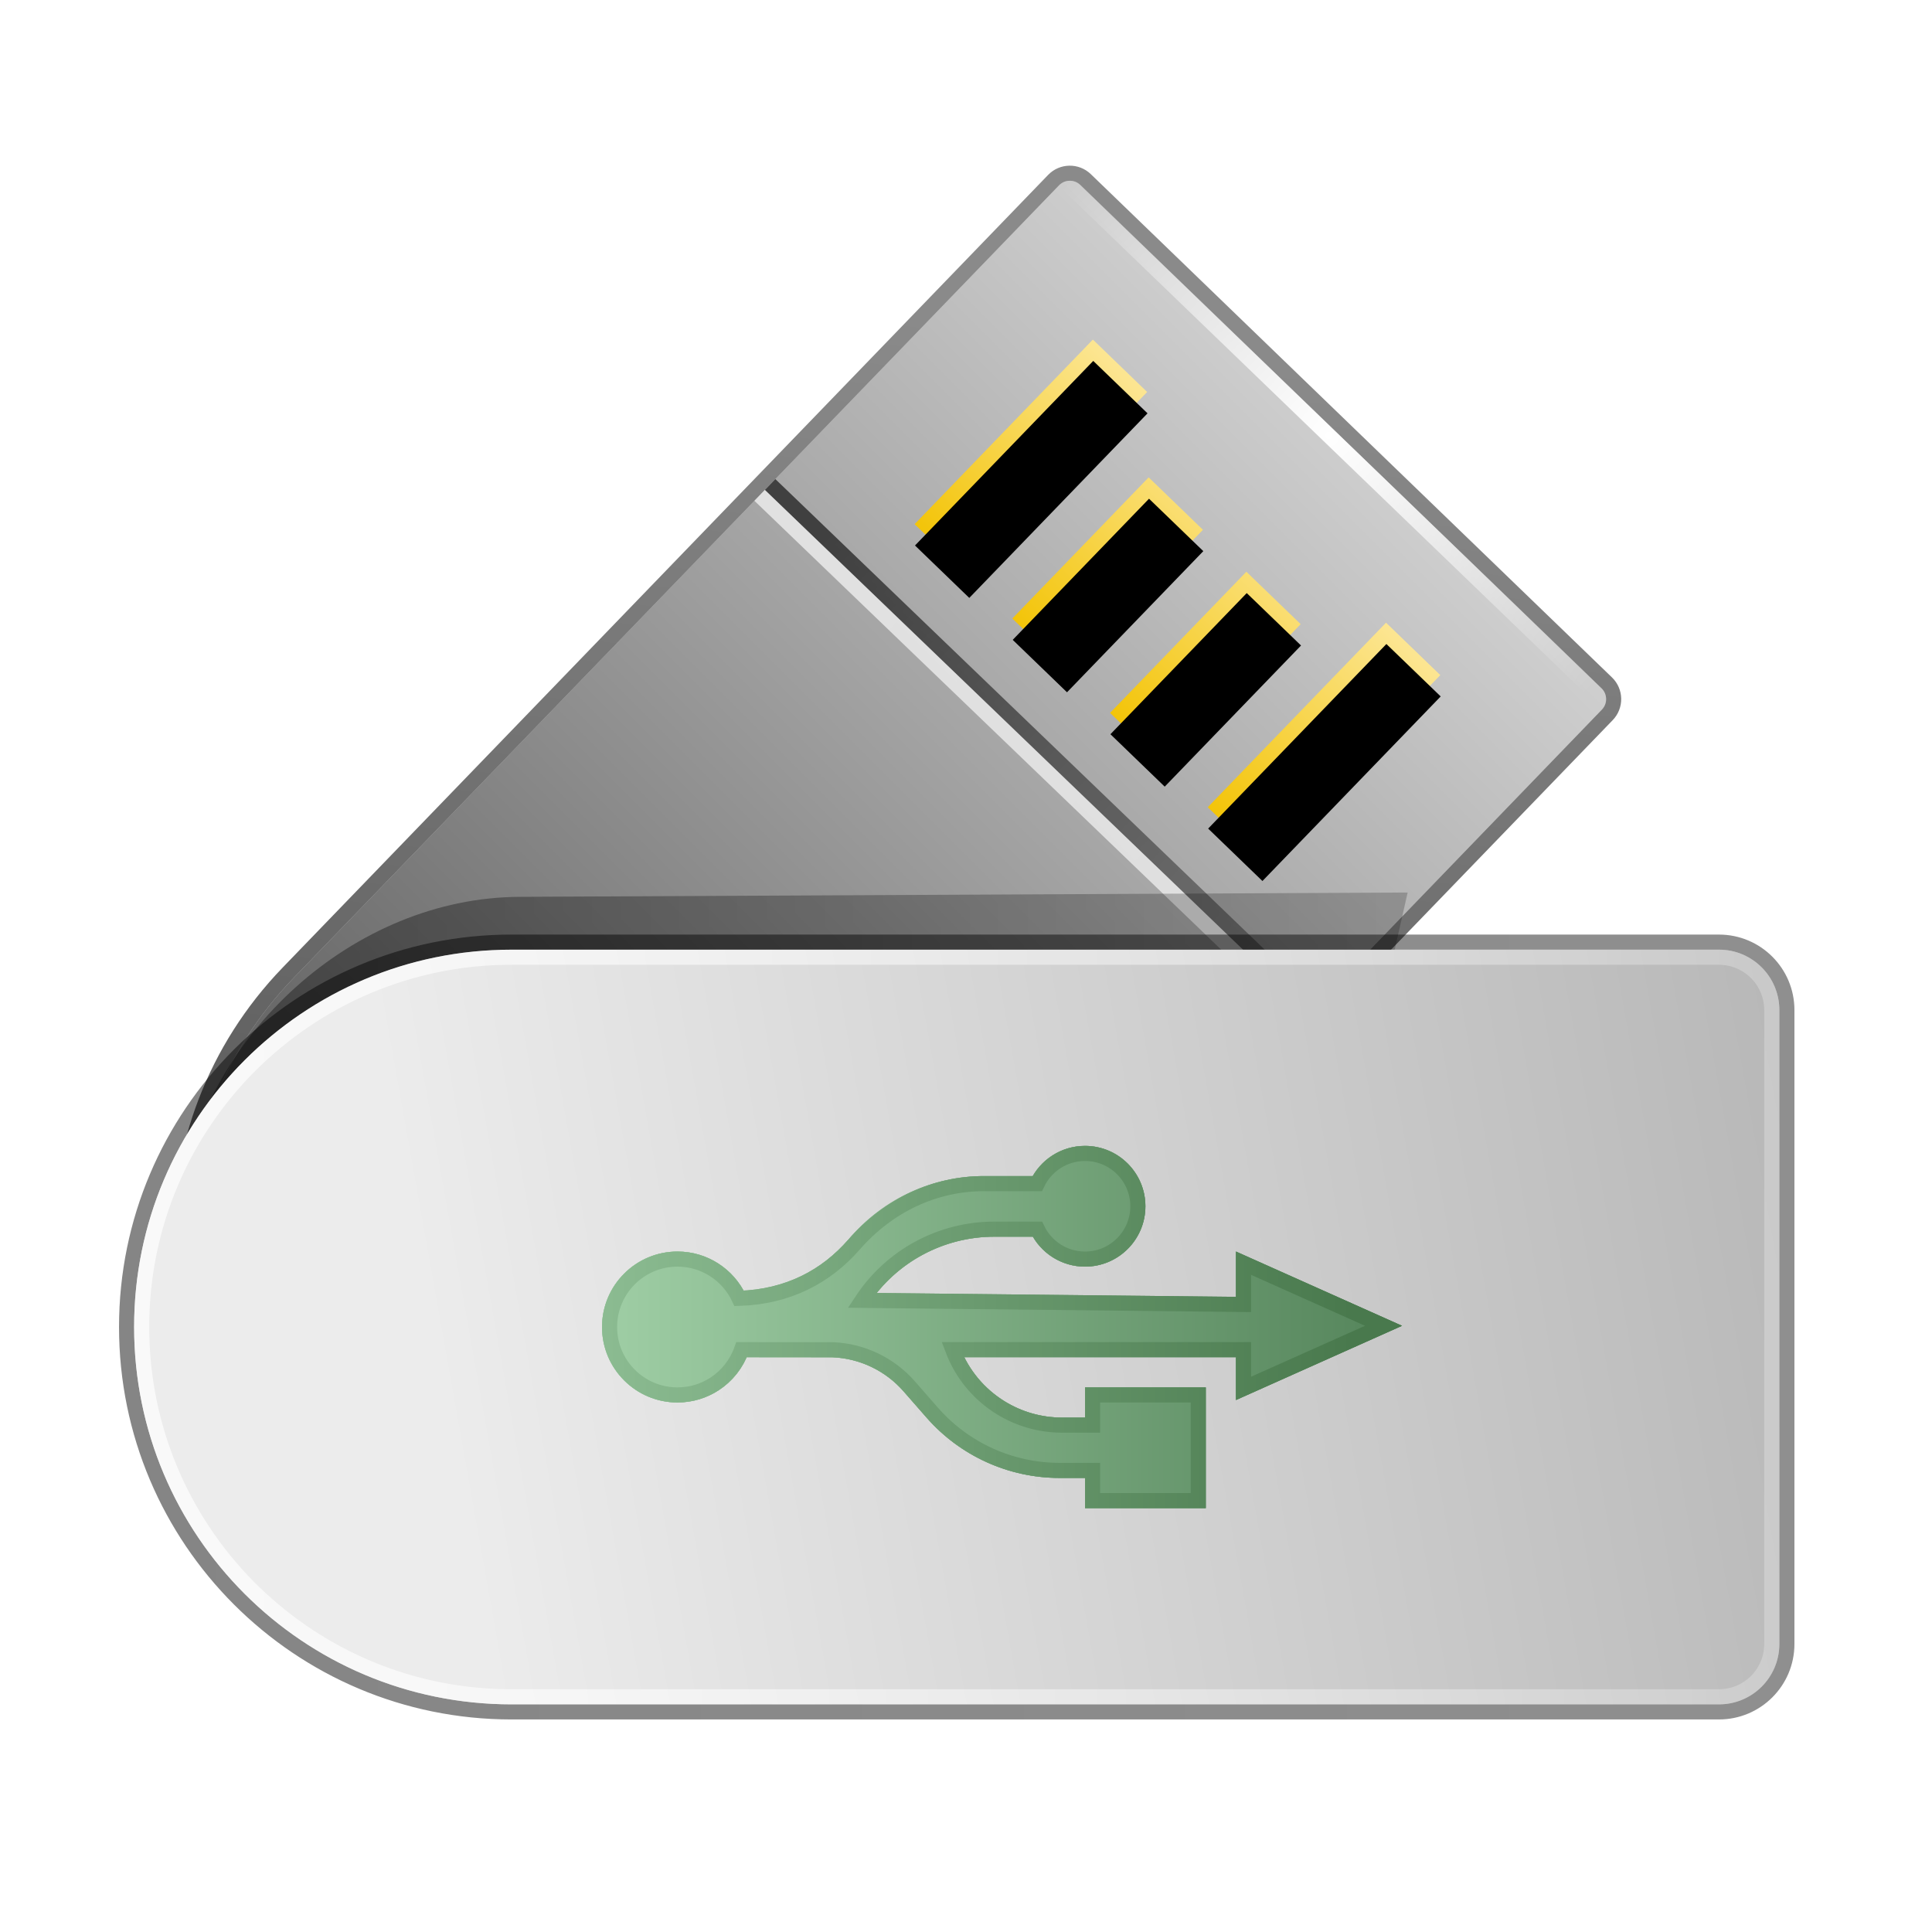 <svg xmlns="http://www.w3.org/2000/svg" xmlns:xlink="http://www.w3.org/1999/xlink" width="128" height="128" viewBox="0 0 128 128">
  <defs>
    <filter id="deepin-boot-maker-a" width="124.2%" height="126%" x="-12.1%" y="-13%" filterUnits="objectBoundingBox">
      <feOffset dy="2" in="SourceAlpha" result="shadowOffsetOuter1"/>
      <feGaussianBlur in="shadowOffsetOuter1" result="shadowBlurOuter1" stdDeviation="3"/>
      <feColorMatrix in="shadowBlurOuter1" result="shadowMatrixOuter1" values="0 0 0 0 0   0 0 0 0 0   0 0 0 0 0  0 0 0 0.2 0"/>
      <feMerge>
        <feMergeNode in="shadowMatrixOuter1"/>
        <feMergeNode in="SourceGraphic"/>
      </feMerge>
    </filter>
    <linearGradient id="deepin-boot-maker-b" x1="42.505%" x2="42.505%" y1="-3.98%" y2="100%">
      <stop offset="0%" stop-color="#D3D3D3"/>
      <stop offset="100%" stop-color="#4D4D4D"/>
    </linearGradient>
    <linearGradient id="deepin-boot-maker-c" x1="36.746%" x2="71.735%" y1="0%" y2="92.615%">
      <stop offset="0%" stop-opacity=".457"/>
      <stop offset="100%" stop-opacity=".701"/>
    </linearGradient>
    <linearGradient id="deepin-boot-maker-d" x1="24.556%" x2="75.444%" y1="3.311%" y2="105.579%">
      <stop offset="0%" stop-opacity=".621"/>
      <stop offset="100%" stop-opacity=".323"/>
    </linearGradient>
    <radialGradient id="deepin-boot-maker-e" cx="50%" cy="50%" r="85.291%" fx="50%" fy="50%" gradientTransform="matrix(1 0 0 .712 0 .144)">
      <stop offset="0%" stop-color="#FFF"/>
      <stop offset="100%" stop-color="#FFF" stop-opacity="0"/>
    </radialGradient>
    <linearGradient id="deepin-boot-maker-f" x1="19.5%" x2="78.254%" y1="-6.22%" y2="108.124%">
      <stop offset="0%" stop-color="#FFF" stop-opacity=".661"/>
      <stop offset="100%" stop-color="#FFF" stop-opacity=".628"/>
    </linearGradient>
    <linearGradient id="deepin-boot-maker-g" x1="50%" x2="50%" y1="101.163%" y2="-1.163%">
      <stop offset="0%" stop-color="#F3C407"/>
      <stop offset="100%" stop-color="#FCE694"/>
    </linearGradient>
    <path id="deepin-boot-maker-h" d="M73.67,22.488 L73.67,39.488 L68.67,39.488 L68.67,22.488 L73.67,22.488 Z M82.67,26.488 L82.67,39.488 L77.67,39.488 L77.67,26.488 L82.67,26.488 Z M91.67,26.488 L91.67,39.488 L86.67,39.488 L86.67,26.488 L91.67,26.488 Z M100.67,22.488 L100.67,39.488 L95.67,39.488 L95.67,22.488 L100.67,22.488 Z"/>
    <filter id="deepin-boot-maker-i" width="103.1%" height="105.9%" x="-1.6%" y="-2.9%" filterUnits="objectBoundingBox">
      <feOffset dx="1" dy="1" in="SourceAlpha" result="shadowOffsetInner1"/>
      <feComposite in="shadowOffsetInner1" in2="SourceAlpha" k2="-1" k3="1" operator="arithmetic" result="shadowInnerInner1"/>
      <feColorMatrix in="shadowInnerInner1" values="0 0 0 0 0   0 0 0 0 0   0 0 0 0 0  0 0 0 0.2 0"/>
    </filter>
    <linearGradient id="deepin-boot-maker-j" x1="15.728%" x2="100%" y1="0%" y2="0%">
      <stop offset="0%" stop-opacity=".375"/>
      <stop offset="100%" stop-opacity=".22"/>
    </linearGradient>
    <filter id="deepin-boot-maker-k" width="111%" height="122.1%" x="-5.5%" y="-11.1%" filterUnits="objectBoundingBox">
      <feGaussianBlur in="SourceGraphic" stdDeviation="1.5"/>
    </filter>
    <linearGradient id="deepin-boot-maker-l" x1="50%" x2="57.564%" y1="17.637%" y2="109.36%">
      <stop offset="0%" stop-color="#ECECEC"/>
      <stop offset="100%" stop-color="#B4B4B4"/>
    </linearGradient>
    <linearGradient id="deepin-boot-maker-m" x1="50%" x2="50%" y1="0%" y2="100%">
      <stop offset="0%" stop-opacity=".479"/>
      <stop offset="100%" stop-opacity=".438"/>
    </linearGradient>
    <linearGradient id="deepin-boot-maker-n" x1="50%" x2="50%" y1="-5.059%" y2="100%">
      <stop offset="0%" stop-color="#FFF" stop-opacity=".714"/>
      <stop offset="100%" stop-color="#FFF" stop-opacity=".238"/>
    </linearGradient>
    <linearGradient id="deepin-boot-maker-o" x1="0%" x2="100%" y1="50%" y2="50%">
      <stop offset="0%" stop-color="#9FCEA5"/>
      <stop offset="100%" stop-color="#54845A"/>
    </linearGradient>
    <linearGradient id="deepin-boot-maker-p" x1="0%" x2="95.588%" y1="57.535%" y2="57.535%">
      <stop offset="0%" stop-color="#8BBB91"/>
      <stop offset="100%" stop-color="#49794D"/>
    </linearGradient>
  </defs>
  <g fill="none" fill-rule="evenodd" filter="url(#deepin-boot-maker-a)" transform="translate(-11.419 .755)">
    <g transform="rotate(-11 118.12 9.266)">
      <path fill="url(#deepin-boot-maker-b)" d="M32.812,1.347 L80.812,1.347 C81.365,1.347 81.812,1.795 81.812,2.347 L81.812,75.347 C81.812,89.154 70.619,100.347 56.812,100.347 C43.005,100.347 31.812,89.154 31.812,75.347 L31.812,2.347 C31.812,1.795 32.26,1.347 32.812,1.347 Z" transform="rotate(55 56.812 50.847)"/>
      <path fill="url(#deepin-boot-maker-c)" fill-rule="nonzero" d="M80.812,0.347 L32.812,0.347 C31.708,0.347 30.812,1.243 30.812,2.347 L30.812,75.347 C30.812,89.707 42.453,101.347 56.812,101.347 C71.172,101.347 82.812,89.707 82.812,75.347 L82.812,2.347 C82.812,1.243 81.917,0.347 80.812,0.347 Z M80.812,1.347 C81.365,1.347 81.812,1.795 81.812,2.347 L81.812,75.347 C81.812,89.154 70.619,100.347 56.812,100.347 C43.005,100.347 31.812,89.154 31.812,75.347 L31.812,2.347 C31.812,1.795 32.26,1.347 32.812,1.347 L80.812,1.347 Z" transform="rotate(55 56.812 50.847)"/>
      <polygon fill="url(#deepin-boot-maker-d)" fill-rule="nonzero" points="59.224 18.642 60.042 18.066 88.741 58.868 87.923 59.443"/>
      <polygon fill="url(#deepin-boot-maker-e)" fill-rule="nonzero" points="82.385 2.865 83.213 2.291 110.788 41.598 109.96 42.171"/>
      <polygon fill="url(#deepin-boot-maker-f)" fill-rule="nonzero" points="58.406 19.213 59.222 18.636 87.124 58.306 86.308 58.883"/>
      <g fill-rule="nonzero" transform="rotate(55 84.67 30.988)">
        <use fill="url(#deepin-boot-maker-g)" xlink:href="#deepin-boot-maker-h"/>
        <use fill="#000" filter="url(#deepin-boot-maker-i)" xlink:href="#deepin-boot-maker-h"/>
      </g>
    </g>
    <path fill="url(#deepin-boot-maker-j)" fill-opacity=".93" d="M45.849,56.663 L104.68,56.376 L95.514,96.789 L40.282,97.076 C29.344,97.116 21.723,88.102 23.26,76.942 C24.798,65.782 34.911,56.703 45.849,56.663 Z" filter="url(#deepin-boot-maker-k)"/>
    <path fill="url(#deepin-boot-maker-l)" d="M74.805,30.663 C88.612,30.663 99.805,41.856 99.805,55.663 L99.805,135.663 C99.805,137.872 98.014,139.663 95.805,139.663 L53.805,139.663 C51.595,139.663 49.805,137.872 49.805,135.663 L49.805,55.663 C49.805,41.856 60.997,30.663 74.805,30.663 Z" transform="rotate(-90 74.805 85.163)"/>
    <path fill="url(#deepin-boot-maker-m)" fill-rule="nonzero" d="M74.805,29.663 C60.445,29.663 48.805,41.304 48.805,55.663 L48.805,135.663 C48.805,138.425 51.043,140.663 53.805,140.663 L95.805,140.663 C98.566,140.663 100.805,138.425 100.805,135.663 L100.805,55.663 C100.805,41.304 89.164,29.663 74.805,29.663 Z M74.805,30.663 C88.612,30.663 99.805,41.856 99.805,55.663 L99.805,135.663 C99.805,137.872 98.014,139.663 95.805,139.663 L53.805,139.663 C51.595,139.663 49.805,137.872 49.805,135.663 L49.805,55.663 C49.805,41.856 60.997,30.663 74.805,30.663 Z" transform="rotate(-90 74.805 85.163)"/>
    <path fill="url(#deepin-boot-maker-n)" fill-rule="nonzero" d="M74.805,30.663 C88.612,30.663 99.805,41.856 99.805,55.663 L99.805,135.663 C99.805,137.872 98.014,139.663 95.805,139.663 L53.805,139.663 C51.595,139.663 49.805,137.872 49.805,135.663 L49.805,55.663 C49.805,41.856 60.997,30.663 74.805,30.663 Z M74.805,31.663 C61.682,31.663 51.02,42.195 50.808,55.266 L50.805,55.663 L50.805,135.663 C50.805,137.261 52.054,138.567 53.628,138.658 L53.805,138.663 L95.805,138.663 C97.402,138.663 98.708,137.414 98.799,135.84 L98.805,135.663 L98.805,55.663 C98.805,42.408 88.059,31.663 74.805,31.663 Z" transform="rotate(-90 74.805 85.163)"/>
    <path fill="url(#deepin-boot-maker-o)" stroke="url(#deepin-boot-maker-p)" d="M83.305,73.663 C84.271,73.663 85.146,74.055 85.779,74.688 C86.413,75.322 86.805,76.197 86.805,77.163 C86.805,78.13 86.413,79.005 85.779,79.638 C85.146,80.272 84.271,80.663 83.305,80.663 C81.915,80.663 80.715,79.853 80.149,78.68 L80.149,78.68 L77.292,78.679 C73.777,78.679 70.48,80.439 68.528,83.397 L68.528,83.397 L93.805,83.669 L93.805,80.934 L103.08,85.082 L93.805,89.229 L93.805,86.663 L74.54,86.663 C75.163,88.306 76.296,89.634 77.71,90.508 C78.909,91.249 80.312,91.663 81.777,91.663 L81.777,91.663 L83.805,91.663 L83.805,89.663 L90.805,89.663 L90.805,96.663 L83.805,96.663 L83.805,94.663 L81.62,94.663 C78.386,94.663 75.31,93.267 73.181,90.834 L73.181,90.834 L71.656,89.092 C70.371,87.623 68.542,86.75 66.601,86.669 L66.601,86.669 L60.549,86.663 C60.217,87.601 59.584,88.396 58.765,88.932 C58.058,89.394 57.213,89.663 56.305,89.663 C55.062,89.663 53.937,89.16 53.123,88.345 C52.308,87.531 51.805,86.406 51.805,85.163 C51.805,83.921 52.308,82.796 53.123,81.981 C53.937,81.167 55.062,80.663 56.305,80.663 C57.193,80.663 58.022,80.921 58.72,81.366 C59.441,81.825 60.022,82.484 60.386,83.265 C63.636,83.164 66.156,81.813 67.993,79.712 C70.305,77.066 73.381,75.663 76.617,75.663 L76.617,75.663 L80.141,75.663 C80.703,74.481 81.908,73.663 83.305,73.663 Z"/>
    <path fill="url(#deepin-boot-maker-o)" d="M60.888,87.164 C60.117,88.929 58.355,90.163 56.305,90.163 C53.543,90.163 51.305,87.925 51.305,85.163 C51.305,82.402 53.543,80.163 56.305,80.163 C58.312,80.163 60.043,81.346 60.839,83.054 C63.448,82.686 65.859,81.393 67.616,79.383 L67.808,79.163 C70.03,76.621 73.241,75.163 76.617,75.163 L79.84,75.163 C80.531,73.968 81.824,73.163 83.305,73.163 C85.514,73.163 87.305,74.954 87.305,77.163 C87.305,79.372 85.514,81.163 83.305,81.163 C81.831,81.163 80.544,80.366 79.85,79.18 L77.292,79.179 C74.26,79.179 71.398,80.555 69.504,82.907 L69.305,83.163 L93.305,83.163 L93.305,80.163 L104.305,85.082 L93.305,90 L93.305,87.163 L75.305,87.163 C76.53,89.615 79.036,91.163 81.777,91.163 L83.305,91.163 L83.305,89.163 L91.305,89.163 L91.305,97.163 L83.305,97.163 L83.305,95.163 L81.62,95.163 C78.242,95.163 75.029,93.705 72.805,91.163 L71.28,89.421 C70.087,88.058 68.391,87.247 66.59,87.169 L66.305,87.163 L60.888,87.164 Z"/>
    <path stroke="url(#deepin-boot-maker-p)" d="M83.305,73.663 C84.271,73.663 85.146,74.055 85.779,74.688 C86.413,75.322 86.805,76.197 86.805,77.163 C86.805,78.13 86.413,79.005 85.779,79.638 C85.146,80.272 84.271,80.663 83.305,80.663 C81.915,80.663 80.715,79.853 80.149,78.68 L80.149,78.68 L77.292,78.679 C73.777,78.679 70.48,80.439 68.528,83.397 L68.528,83.397 L93.805,83.669 L93.805,80.934 L103.08,85.082 L93.805,89.229 L93.805,86.663 L74.54,86.663 C75.163,88.306 76.296,89.634 77.71,90.508 C78.909,91.249 80.312,91.663 81.777,91.663 L81.777,91.663 L83.805,91.663 L83.805,89.663 L90.805,89.663 L90.805,96.663 L83.805,96.663 L83.805,94.663 L81.62,94.663 C78.386,94.663 75.31,93.267 73.181,90.834 L73.181,90.834 L71.656,89.092 C70.371,87.623 68.542,86.75 66.601,86.669 L66.601,86.669 L60.549,86.663 C60.217,87.601 59.584,88.396 58.765,88.932 C58.058,89.394 57.213,89.663 56.305,89.663 C55.062,89.663 53.937,89.16 53.123,88.345 C52.308,87.531 51.805,86.406 51.805,85.163 C51.805,83.921 52.308,82.796 53.123,81.981 C53.937,81.167 55.062,80.663 56.305,80.663 C57.193,80.663 58.022,80.921 58.72,81.366 C59.441,81.825 60.022,82.484 60.386,83.265 C63.636,83.164 66.156,81.813 67.993,79.712 C70.305,77.066 73.381,75.663 76.617,75.663 L76.617,75.663 L80.141,75.663 C80.703,74.481 81.908,73.663 83.305,73.663 Z"/>
  </g>
</svg>
